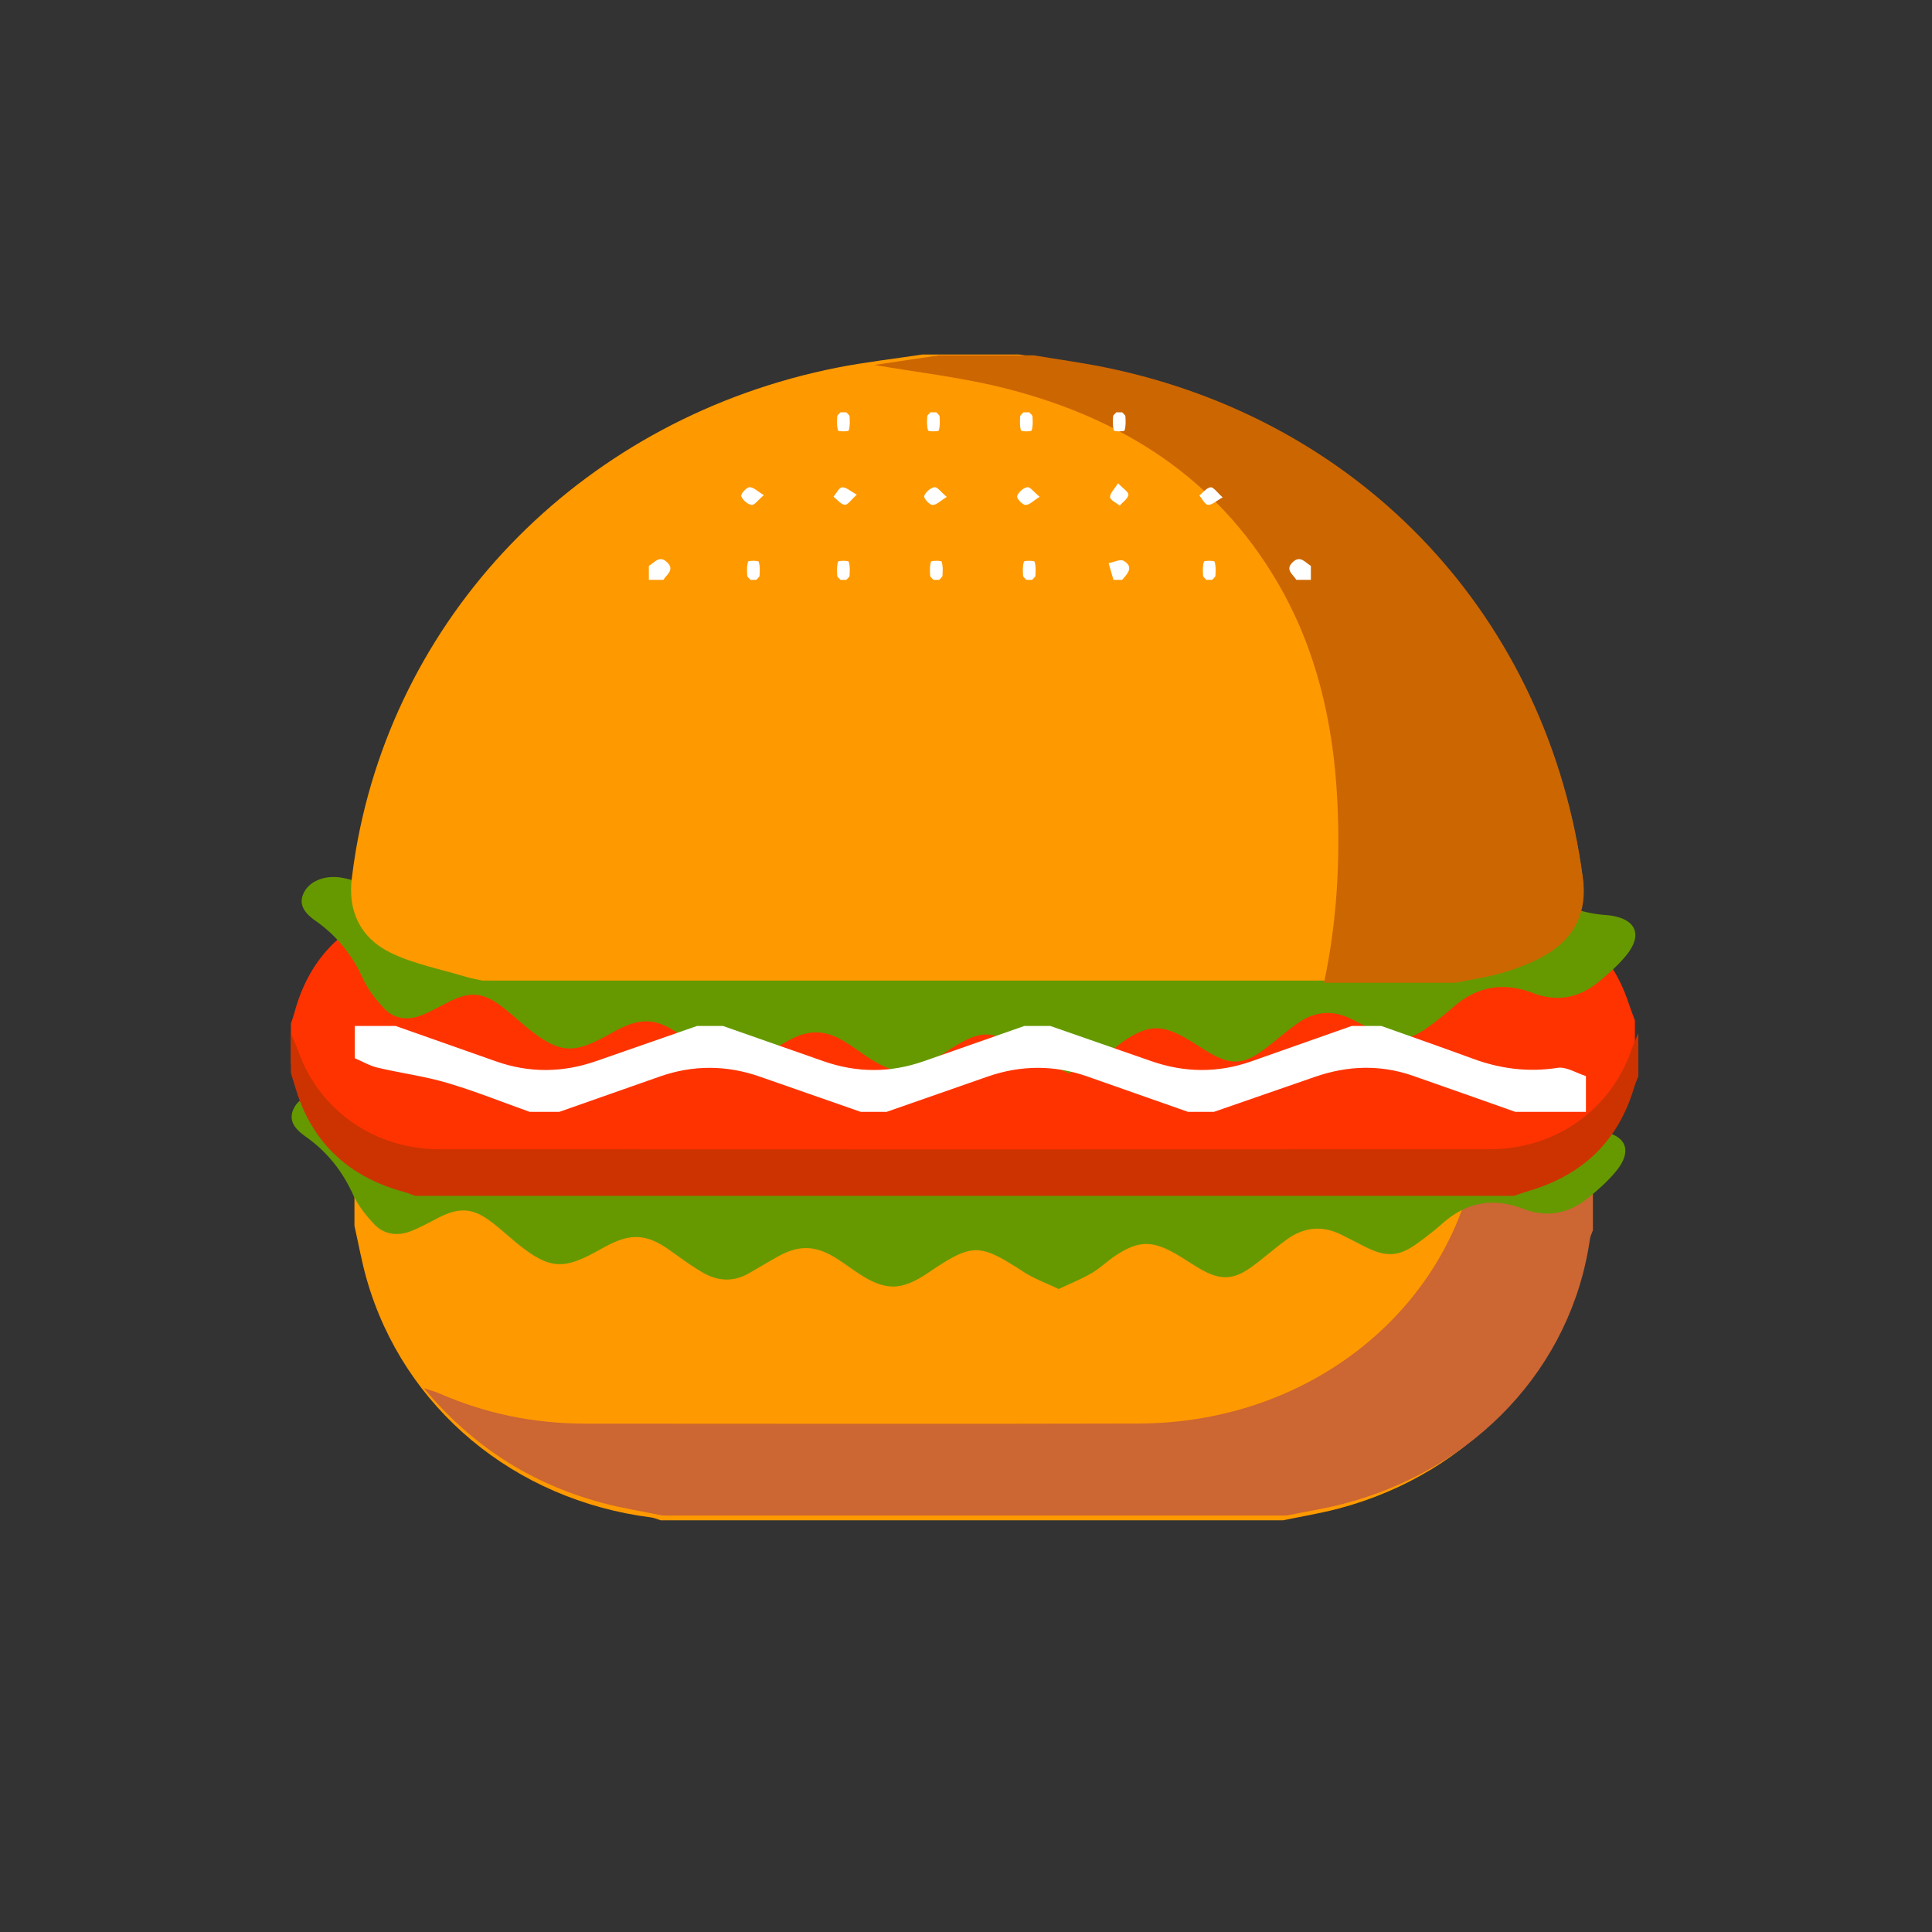 <?xml version="1.0" standalone="no"?><!DOCTYPE svg PUBLIC "-//W3C//DTD SVG 1.1//EN" "http://www.w3.org/Graphics/SVG/1.1/DTD/svg11.dtd"><svg class="icon" width="48px" height="48.00px" viewBox="0 0 1024 1024" version="1.1" xmlns="http://www.w3.org/2000/svg"><rect x="0" y="0" width="1024" height="1024" fill="#333333" stroke="none"/><path d="M680.104 805.788H350.143c-1.669-0.518-3.302-1.301-5.013-1.518-72.591-9.215-131.221-58.118-150.727-126.046-2.689-9.364-4.382-18.994-6.535-28.498v-34.681c0.54-1.616 1.306-3.196 1.589-4.854 12.7-74.252 56.592-122.478 131.105-144.902 9.604-2.891 19.709-4.244 29.582-6.308h329.961c1.667 0.518 3.298 1.304 5.007 1.519 72.166 9.081 130.869 57.813 150.452 125.237 2.798 9.627 4.571 19.53 6.817 29.307v34.681c-0.54 1.612-1.352 3.188-1.58 4.839-9.691 69.915-60.455 126.193-131.09 144.954-9.728 2.583-19.73 4.201-29.607 6.268z" fill="#FF9900" /><path d="M351.299 803.284c-10.789-2.233-21.744-3.937-32.339-6.791-37.856-10.205-68.703-30.091-94.331-60.737 3.998 1.333 6.057 1.846 7.955 2.678 24.592 10.792 50.487 16.119 77.657 16.122 97.785 0.008 195.572 0.21 293.356-0.055 104.582-0.278 185.878-79.946 180.819-177.08-1.48-28.436-10.5-54.916-26.725-79.172-1.689-2.524-3.304-5.092-6.192-9.559 18.959 9.731 33.637 20.914 46.412 34.264 24.879 25.994 40.052 56.181 44.78 90.814 0.22 1.604 1.043 3.135 1.584 4.703v33.603c-0.541 1.56-1.356 3.089-1.584 4.687-9.703 67.744-60.545 122.271-131.286 140.45-9.743 2.501-19.761 4.071-29.651 6.072H351.299z" fill="#CC6633" /><path d="M561.136 683.219c-6.782-3.251-13.125-5.523-18.421-8.961-23.821-15.46-27.139-15.566-50.686 0.288-14.512 9.771-22.878 9.784-37.561 0.019-4.168-2.772-8.12-5.802-12.449-8.376-10.317-6.137-18.904-6.182-29.454-0.333-5.315 2.948-10.486 6.084-15.759 9.088-8.297 4.728-16.664 4.054-24.489-0.546-6.075-3.57-11.684-7.73-17.362-11.766-12.102-8.607-20.575-9.164-33.834-2.032-2.239 1.202-4.445 2.448-6.689 3.643-15.578 8.293-23.07 7.873-36.959-2.568-5.739-4.315-10.834-9.243-16.505-13.627-10.353-8.003-17.477-8.422-29.301-2.256-4.504 2.35-8.978 4.804-13.748 6.706-7.326 2.917-14.469 1.699-19.421-3.475-4.596-4.803-8.795-10.236-11.416-15.97-5.502-12.035-13.376-22.386-25.087-30.63-5.682-4-9.546-8.623-6.133-15.202 3.137-6.049 11.223-9.232 20.111-7.668 4.638 0.817 9.12 2.324 13.611 3.662 8.435 2.517 16.338 1.571 23.262-3.072 7.057-4.731 13.684-9.923 20.515-14.892 13.562-9.869 21.674-10.653 37.534-3.655 20.418 9.007 26.622 8.425 44.242-4.224 3.841-2.757 7.446-5.773 11.427-8.373 9.628-6.286 17.433-6.534 27.84-1.074 4.054 2.126 7.984 4.421 11.998 6.602 11.501 6.249 19.617 6.253 30.783-0.526 5.586-3.39 10.661-7.386 15.994-11.079 10.826-7.498 18.653-7.894 30.275-1.285 4.614 2.624 8.853 5.718 13.398 8.437 11.163 6.674 19.571 6.648 30.585-0.227 4.689-2.925 8.973-6.311 13.609-9.303 12.515-8.079 20.33-8.003 32.836 0.234 4.811 3.172 9.337 6.67 14.295 9.657 10.377 6.25 17.985 6.235 28.496 0.08 4.353-2.551 8.355-5.532 12.657-8.15 12.413-7.553 22.138-7.138 33.755 1.327 5.425 3.952 10.634 8.137 16.287 11.836 8.642 5.655 16.526 5.82 25.709 0.791 5.781-3.164 11.224-6.782 17.068-9.855 8.018-4.217 16.332-4.234 23.611 0.987 6.44 4.617 12.251 9.889 18.127 15.045 14.091 12.368 22.278 13.035 38.547 2.944 2.351-1.458 4.68-2.97 7.178-4.226 9.057-4.542 16.45-3.898 23.441 2.801 5.067 4.859 9.409 10.286 13.772 15.638 9.427 11.569 21.767 18.357 38.737 19.632 15.839 1.189 20.314 9.882 11.248 21.155-4.283 5.322-9.689 10.099-15.198 14.581-9.852 8.014-21.401 10.615-34.304 5.676-16.407-6.277-30.278-3.204-42.502 7.516a173.027 173.027 0 0 1-14.553 11.455c-8.834 6.206-15.572 6.563-25.468 1.746-4.82-2.344-9.509-4.883-14.332-7.219-9.993-4.839-19.459-3.567-27.979 2.475-6.491 4.604-12.322 9.872-18.733 14.564-9.991 7.309-16.947 7.527-27.883 1.166-4.583-2.666-8.864-5.715-13.518-8.288-11.911-6.588-18.966-6.408-30.432 0.954-4.633 2.975-8.478 6.859-13.229 9.662-5.257 3.107-11.143 5.448-17.539 8.493z" fill="#669900" /><path d="M154.181 563.675v-21.08c0.621-1.932 1.327-3.845 1.851-5.799 7.588-28.303 25.583-47.193 54.694-56.081 3.101-0.947 6.142-2.072 9.211-3.114h580.843c3.05 1.037 6.069 2.168 9.154 3.1 27.096 8.175 44.861 25.299 53.39 51.336 0.97 2.963 2.136 5.87 3.212 8.802v24.593c-0.707 1.825-1.556 3.617-2.103 5.489-8.246 28.292-26.919 46.747-56.197 55.255-2.517 0.731-4.971 1.657-7.457 2.493H219.937c-1.916-0.683-3.792-1.498-5.753-2.026-26.326-7.084-45.023-22.408-54.872-47.156-2.047-5.147-3.437-10.536-5.131-15.812z" fill="#FF3300" /><path d="M154.181 547.554c1.327 3.245 2.778 6.45 3.961 9.743 11.274 31.386 40.431 51.833 75.022 51.849 185.412 0.091 370.823 0.092 556.235-0.002 34.952-0.016 64.34-20.895 75.278-52.696 1.042-3.023 2.444-5.932 3.681-8.894v22.893c-0.71 1.833-1.562 3.628-2.108 5.504-8.266 28.367-26.989 46.867-56.342 55.398-2.523 0.734-4.982 1.662-7.475 2.498H220.103c-1.92-0.684-3.802-1.5-5.767-2.029-26.392-7.102-45.138-22.469-55.012-47.279-2.053-5.158-3.446-10.562-5.145-15.852 0.002-7.043 0.002-14.089 0.002-21.133z" fill="#CC3300" /><path d="M566.453 568.899c-6.782-3.253-13.126-5.525-18.421-8.961-23.821-15.461-27.139-15.567-50.686 0.288-14.513 9.77-22.878 9.784-37.561 0.018-4.168-2.772-8.12-5.801-12.449-8.377-10.318-6.136-18.904-6.181-29.455-0.331-5.315 2.948-10.486 6.083-15.759 9.088-8.298 4.727-16.664 4.053-24.489-0.547-6.075-3.569-11.684-7.729-17.361-11.766-12.102-8.607-20.575-9.164-33.835-2.031-2.239 1.202-4.445 2.448-6.689 3.643-15.578 8.293-23.07 7.873-36.959-2.57-5.74-4.315-10.834-9.241-16.506-13.627-10.352-8.003-17.477-8.421-29.301-2.255-4.504 2.348-8.978 4.803-13.748 6.706-7.326 2.917-14.469 1.699-19.421-3.475-4.596-4.803-8.795-10.237-11.415-15.97-5.502-12.034-13.376-22.387-25.087-30.631-5.681-3.999-9.546-8.623-6.133-15.203 3.137-6.048 11.223-9.231 20.111-7.667 4.638 0.818 9.12 2.324 13.612 3.662 8.434 2.516 16.338 1.571 23.262-3.072 7.057-4.731 13.684-9.922 20.515-14.892 13.562-9.869 21.674-10.654 37.534-3.655 20.419 9.007 26.622 8.425 44.242-4.224 3.843-2.757 7.446-5.772 11.427-8.372 9.628-6.286 17.432-6.535 27.84-1.074 4.053 2.126 7.984 4.422 11.997 6.603 11.501 6.25 19.618 6.253 30.783-0.526 5.586-3.391 10.661-7.386 15.994-11.079 10.826-7.498 18.653-7.894 30.275-1.285 4.614 2.624 8.854 5.719 13.398 8.437 11.163 6.675 19.57 6.648 30.584-0.225 4.689-2.927 8.973-6.313 13.609-9.305 12.515-8.078 20.33-8.003 32.836 0.235 4.81 3.17 9.337 6.669 14.295 9.655 10.377 6.253 17.985 6.236 28.495 0.081 4.354-2.55 8.355-5.532 12.657-8.149 12.414-7.552 22.139-7.139 33.756 1.327 5.425 3.953 10.634 8.137 16.287 11.836 8.641 5.655 16.526 5.819 25.709 0.792 5.781-3.164 11.224-6.782 17.068-9.856 8.017-4.216 16.332-4.233 23.61 0.987 6.441 4.617 12.252 9.889 18.128 15.046 14.091 12.368 22.278 13.036 38.547 2.943 2.351-1.457 4.679-2.97 7.178-4.224 9.057-4.545 16.45-3.899 23.441 2.801 5.066 4.857 9.409 10.284 13.772 15.637 9.427 11.568 21.767 18.358 38.736 19.633 15.839 1.189 20.315 9.881 11.248 21.154-4.282 5.322-9.688 10.099-15.197 14.58-9.853 8.015-21.401 10.617-34.305 5.678-16.406-6.277-30.277-3.205-42.501 7.515a172.817 172.817 0 0 1-14.553 11.455c-8.834 6.207-15.573 6.565-25.468 1.746-4.82-2.344-9.509-4.883-14.332-7.218-9.994-4.839-19.459-3.567-27.979 2.474-6.492 4.605-12.323 9.873-18.734 14.565-9.99 7.308-16.946 7.526-27.882 1.166-4.583-2.666-8.864-5.715-13.518-8.289-11.911-6.588-18.967-6.408-30.432 0.955-4.633 2.973-8.478 6.858-13.229 9.661-5.255 3.102-11.141 5.444-17.537 8.49z" fill="#669900" /><path d="M488.776 187.909h51.386c13.165 2.141 26.419 3.866 39.48 6.485 140.009 28.065 240.453 132.916 259.082 270.204 2.281 16.815-3.782 30.305-18.446 39.351-7.313 4.511-15.774 7.631-24.115 10.174-8.613 2.629-17.709 3.794-26.593 5.602H255.7c-2.909-0.651-5.88-1.118-8.719-1.985-13.555-4.136-27.934-6.781-40.387-12.991-15.621-7.787-22.315-21.947-20.126-39.247 0.625-4.948 1.293-9.895 2.137-14.813 22.071-128.622 122.708-229.651 255.117-255.84 14.883-2.942 30.029-4.655 45.053-6.939z" fill="#FF9900" /><path d="M369.407 543.796h13.8c17.788 6.233 35.572 12.479 53.364 18.701 17.651 6.17 35.315 6.176 52.966 0.004 17.79-6.224 35.57-12.471 53.354-18.705h13.8c17.81 6.198 35.624 12.386 53.429 18.6 17.634 6.152 35.297 6.386 52.964 0.194 17.778-6.229 35.53-12.526 53.293-18.794h15.771c16.112 5.746 32.275 11.367 48.322 17.278 14.63 5.388 29.386 7.349 45.089 4.901 4.638-0.723 9.993 2.793 15.019 4.364v18.959h-37.457c-18.067-6.37-36.116-12.797-54.211-19.099-17.385-6.057-34.733-5.428-52.004 0.574-17.818 6.192-35.647 12.35-53.471 18.526h-13.799c-17.774-6.248-35.544-12.512-53.323-18.746-17.662-6.191-35.326-6.047-52.962 0.098-17.805 6.202-35.601 12.431-53.4 18.649h-13.8c-17.798-6.219-35.593-12.444-53.392-18.656-17.642-6.155-35.309-6.265-52.967-0.09-17.786 6.222-35.552 12.496-53.327 18.746h-15.771c-14.559-5.186-28.92-10.991-43.738-15.367-12-3.541-24.602-5.152-36.826-8.054-4.205-0.997-8.073-3.306-12.093-5.017V543.798h21.685c17.765 6.264 35.518 12.555 53.295 18.786 17.667 6.196 35.329 5.974 52.966-0.183 17.802-6.212 35.615-12.405 53.425-18.605z" fill="#FFFFFF" /><path d="M701.764 520.866c6.79-31.894 8.659-64.207 7.031-96.633-2.058-41.045-10.989-80.488-32.198-116.4-32.249-54.607-81.93-86.041-142.408-101.657-24.057-6.21-49.035-8.94-70.701-12.747l34.264-5.09h50.108c12.837 2.145 25.762 3.874 38.497 6.498 136.524 28.126 234.472 133.201 252.636 270.784 2.225 16.85-3.688 30.371-17.987 39.435-7.13 4.521-15.382 7.647-23.515 10.196-8.399 2.634-17.269 3.803-25.934 5.614h-69.794z" fill="#CC6600" /><path d="M590.144 307.329l-2.54-8.846c2.684-0.497 6.161-2.268 7.907-1.26 5.664 3.266 2.101 6.864-0.748 10.106h-4.619zM343.908 299.928c3.004-1.714 5.553-5.888 9.686-1.915 4.132 3.975-0.209 6.426-1.991 9.316h-7.695l0.001-7.402zM687.1 307.329c-1.783-2.89-6.122-5.342-1.991-9.316 4.132-3.973 6.681 0.201 9.686 1.915v7.401l-7.694 0.001zM448.559 218.526c0.606 0.74 1.685 1.455 1.729 2.226 0.143 2.495 0.302 5.133-0.464 7.432-0.191 0.574-5.419 0.574-5.61 0-0.766-2.3-0.607-4.937-0.465-7.432 0.045-0.77 1.125-1.486 1.73-2.226h3.078zM496.266 218.526c0.607 0.74 1.686 1.455 1.73 2.226 0.143 2.495 0.302 5.133-0.463 7.432-0.192 0.574-5.42 0.574-5.611 0-0.766-2.3-0.607-4.937-0.464-7.432 0.044-0.77 1.125-1.486 1.729-2.226h3.077zM545.515 218.526c0.605 0.74 1.685 1.455 1.728 2.226 0.143 2.495 0.303 5.133-0.463 7.432-0.191 0.574-5.42 0.574-5.61 0-0.766-2.3-0.608-4.937-0.465-7.432 0.045-0.77 1.125-1.486 1.73-2.226h3.078zM594.762 218.526c0.605 0.74 1.684 1.455 1.728 2.226 0.143 2.495 0.303 5.133-0.464 7.432-0.191 0.574-5.419 0.574-5.61 0-0.765-2.3-0.607-4.937-0.464-7.432 0.045-0.77 1.125-1.486 1.729-2.226h3.079zM397.773 307.329c-0.606-0.741-1.685-1.456-1.73-2.227-0.143-2.495-0.302-5.132 0.465-7.432 0.19-0.574 5.419-0.574 5.61 0 0.765 2.3 0.606 4.937 0.464 7.432-0.044 0.77-1.124 1.486-1.729 2.227h-3.078zM445.48 307.329c-0.606-0.741-1.685-1.456-1.73-2.227-0.143-2.495-0.302-5.132 0.465-7.432 0.191-0.574 5.419-0.574 5.61 0 0.765 2.3 0.606 4.937 0.464 7.432-0.044 0.77-1.124 1.486-1.729 2.227h-3.078zM494.727 307.329c-0.605-0.741-1.685-1.456-1.729-2.227-0.143-2.495-0.302-5.132 0.464-7.432 0.19-0.574 5.419-0.574 5.611 0 0.764 2.3 0.606 4.937 0.463 7.432-0.045 0.77-1.125 1.486-1.729 2.227h-3.078zM543.976 307.329c-0.607-0.741-1.685-1.456-1.73-2.227-0.142-2.495-0.302-5.132 0.465-7.432 0.19-0.574 5.419-0.574 5.609 0 0.766 2.3 0.607 4.937 0.465 7.432-0.045 0.77-1.125 1.486-1.729 2.227h-3.078zM639.392 307.329c-0.606-0.741-1.685-1.456-1.729-2.227-0.143-2.495-0.303-5.132 0.464-7.432 0.19-0.574 5.419-0.574 5.609 0 0.766 2.3 0.608 4.937 0.465 7.432-0.045 0.77-1.125 1.486-1.729 2.227h-3.078zM404.853 262.425c-2.986 2.527-4.984 5.417-6.484 5.196-2.136-0.313-4.77-2.632-5.486-4.652-0.386-1.09 2.716-4.661 4.364-4.738 2.082-0.098 4.288 2.224 7.605 4.194zM454.133 262.171c-2.938 2.63-4.818 5.548-6.348 5.388-2.139-0.227-4.013-2.75-6.002-4.29 1.503-1.767 2.882-4.827 4.542-4.977 2.065-0.186 4.365 2.032 7.807 3.879zM501.805 263.387c-3.299 1.988-5.489 4.326-7.573 4.242-1.648-0.064-4.772-3.619-4.392-4.714 0.701-2.026 3.321-4.362 5.456-4.693 1.494-0.231 3.51 2.653 6.509 5.166zM551.059 263.312c-3.277 2.021-5.437 4.379-7.524 4.318-1.645-0.047-4.813-3.568-4.446-4.662 0.679-2.034 3.268-4.396 5.398-4.748 1.494-0.248 3.544 2.613 6.573 5.092zM592.578 256.103c2.678 2.851 5.697 4.718 5.496 6.175-0.283 2.056-2.95 3.808-4.597 5.692-1.817-1.479-4.997-2.868-5.108-4.458-0.141-2.003 2.225-4.168 4.209-7.409zM648.041 263.62c-3.417 1.878-5.695 4.121-7.767 3.956-1.657-0.131-3.062-3.192-4.579-4.952 1.974-1.558 3.826-4.101 5.962-4.346 1.527-0.173 3.434 2.738 6.384 5.342z" fill="#FFFFFF" /></svg>